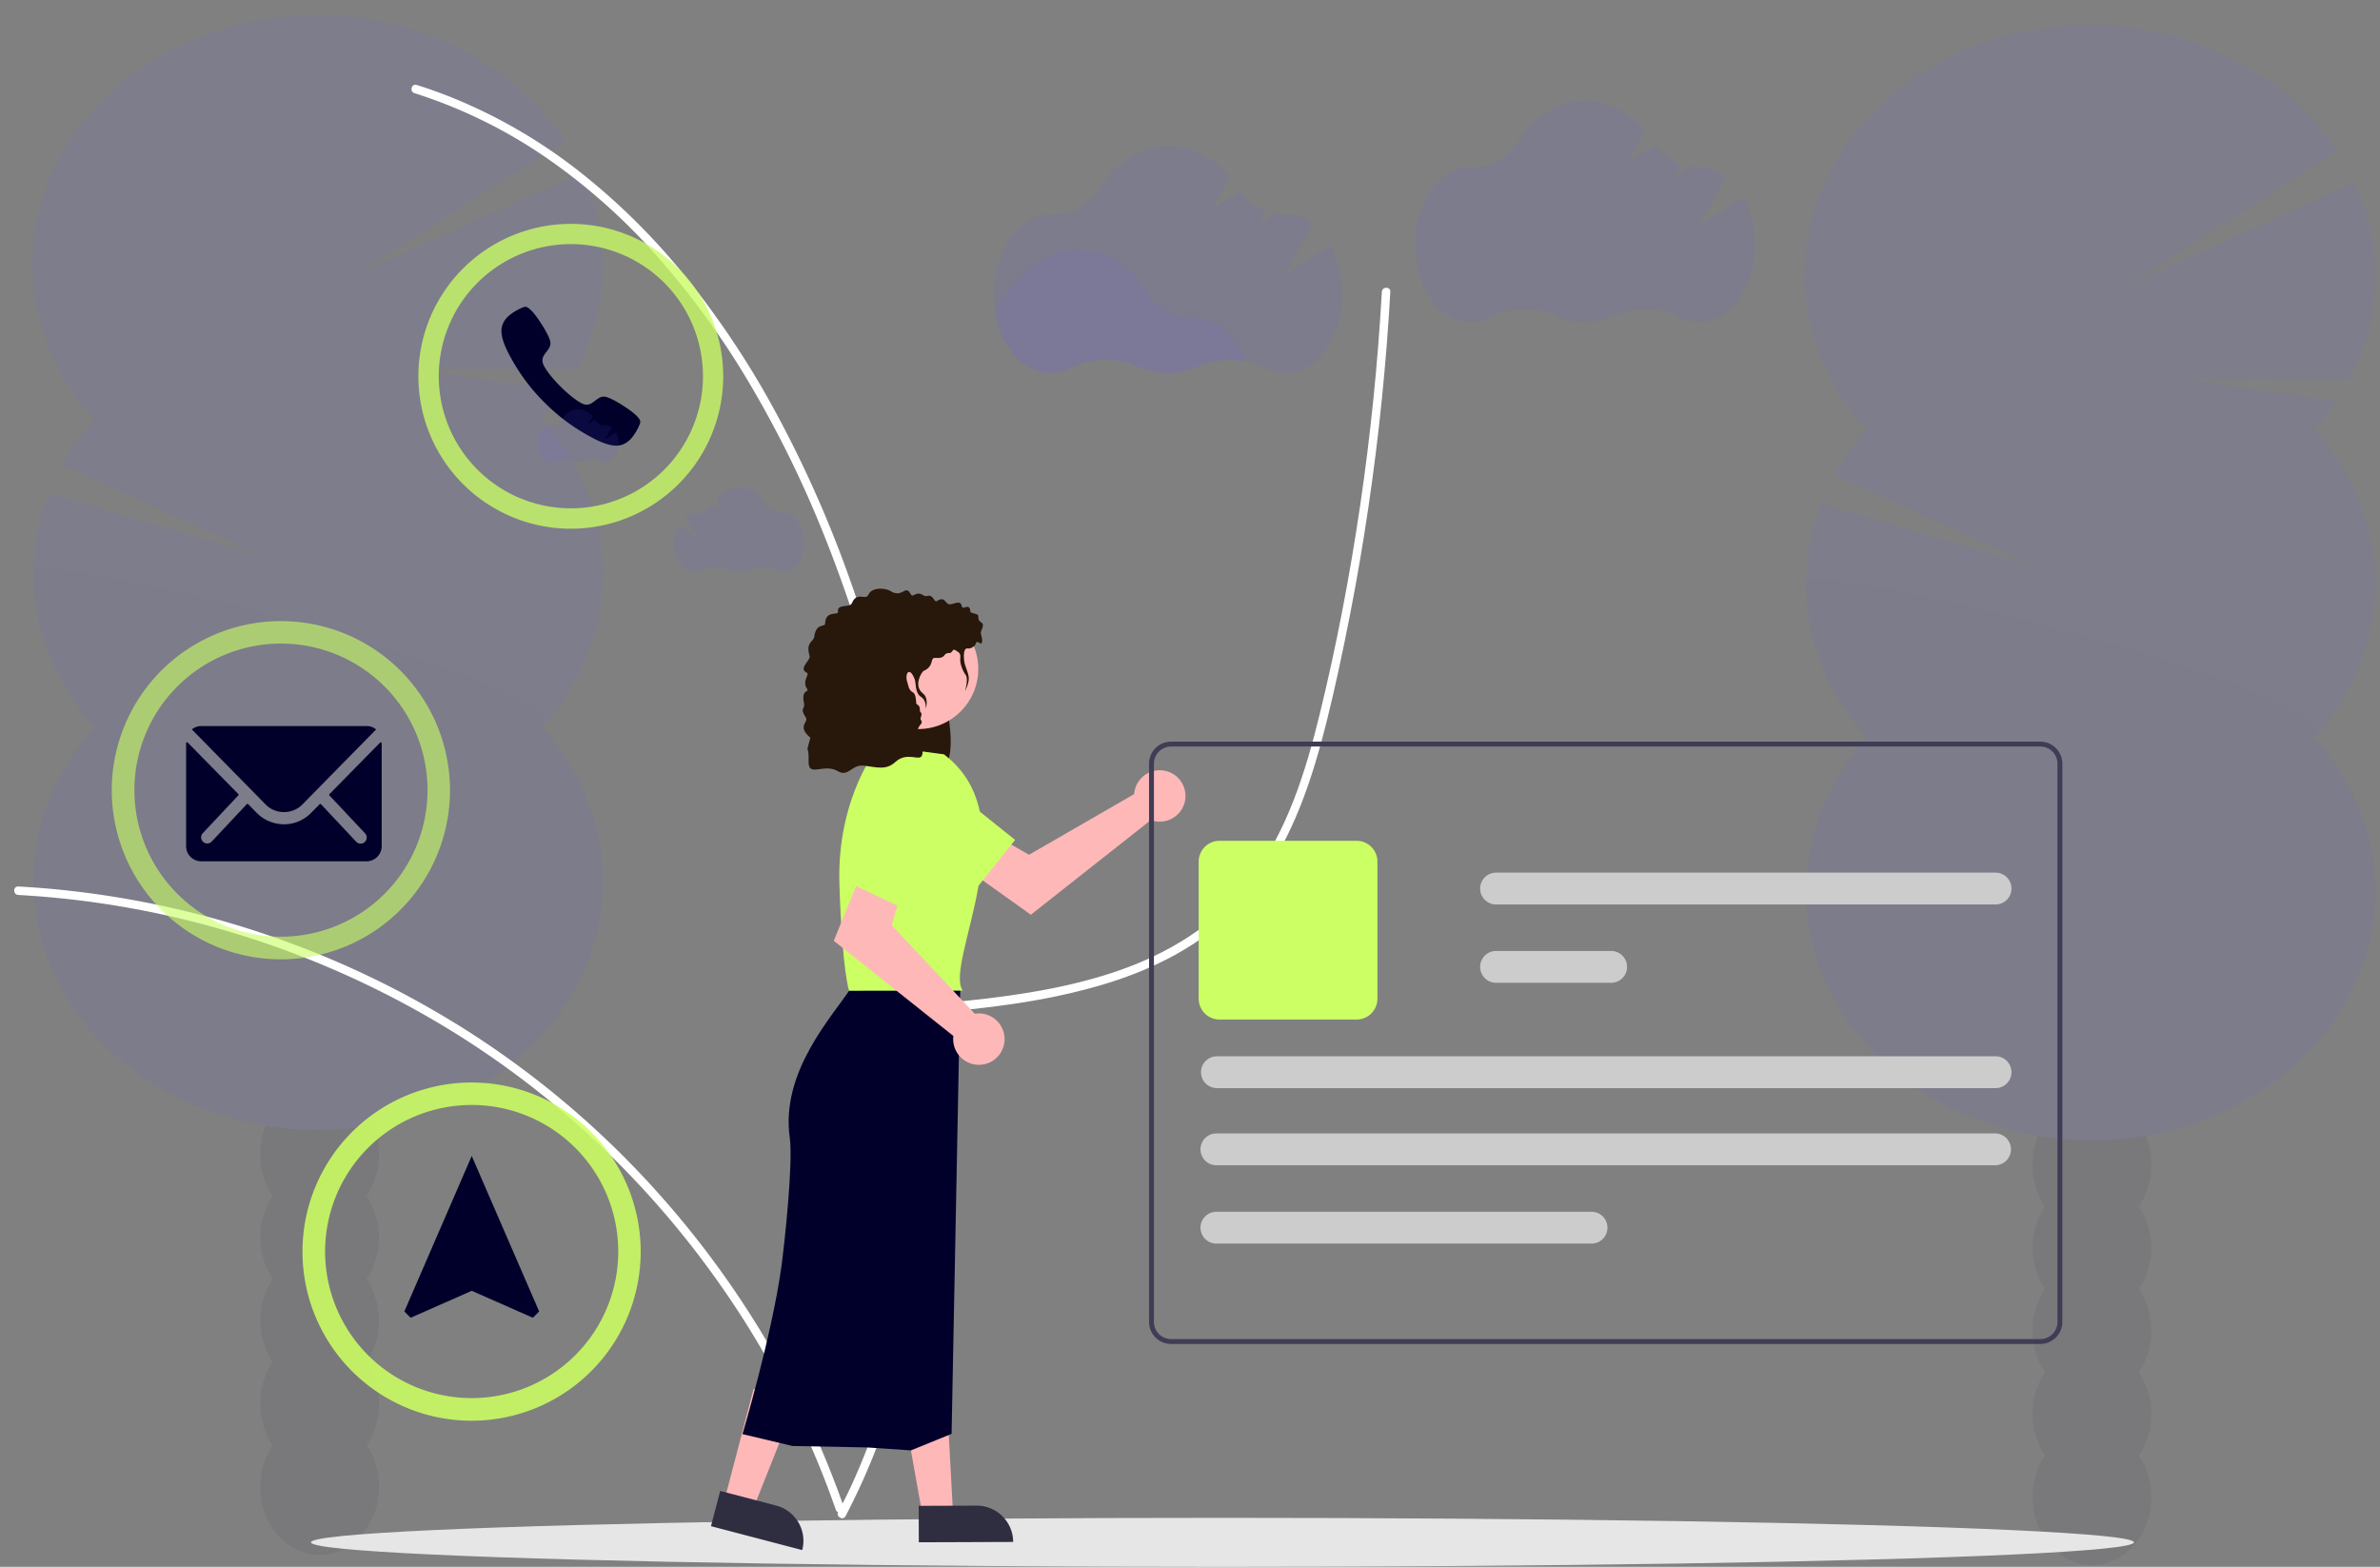 <?xml version="1.0" encoding="UTF-8" standalone="no"?>
<svg
   xmlns:dc="http://purl.org/dc/elements/1.1/"
   xmlns:cc="http://creativecommons.org/ns#"
   xmlns:rdf="http://www.w3.org/1999/02/22-rdf-syntax-ns#"
   xmlns:svg="http://www.w3.org/2000/svg"
   xmlns="http://www.w3.org/2000/svg"
   xmlns:sodipodi="http://sodipodi.sourceforge.net/DTD/sodipodi-0.dtd"
   xmlns:inkscape="http://www.inkscape.org/namespaces/inkscape"
   id="b944483d-564a-4430-a20f-83b53d0ebb22"
   data-name="Layer 1"
   width="972.004"
   height="639.896"
   viewBox="0 0 972.004 639.896"
   version="1.1"
   sodipodi:docname="contact_curly.svg"
   inkscape:version="0.92.4 (5da689c313, 2019-01-14)">
  <rect x="0" y="0" width="972.004" height="639.896" fill="#808080" stroke="none"/>
  <defs
     id="defs55">
    <clipPath
       clipPathUnits="userSpaceOnUse"
       id="clipPath5275">
      <rect
         style="opacity:1;fill:none;fill-opacity:1;stroke:none;stroke-width:1.3;stroke-linecap:round;stroke-linejoin:round;stroke-miterlimit:4;stroke-dasharray:none;stroke-opacity:1;paint-order:normal"
         id="rect5277"
         width="66.301"
         height="56.233"
         x="33.557"
         y="216.824" />
    </clipPath>
  </defs>
  <sodipodi:namedview
     pagecolor="#ffffff"
     bordercolor="#666666"
     borderopacity="1"
     objecttolerance="10"
     gridtolerance="10"
     guidetolerance="10"
     inkscape:pageopacity="0"
     inkscape:pageshadow="2"
     inkscape:window-width="1366"
     inkscape:window-height="705"
     id="namedview53"
     showgrid="false"
     inkscape:zoom="0.83763652"
     inkscape:cx="486.00211"
     inkscape:cy="319.94785"
     inkscape:window-x="-8"
     inkscape:window-y="-8"
     inkscape:window-maximized="1"
     inkscape:current-layer="b944483d-564a-4430-a20f-83b53d0ebb22"
     inkscape:snap-global="false" />
  <g
     transform="matrix(2.132,0,0,1.864,-1359.891,11.005)"
     id="g159-2"
     style="opacity:0.1">
    <ellipse
       cx="1038.58"
       cy="322.12"
       rx="11.38"
       ry="14.9"
       id="ellipse147-1"
       style="fill:#3f3d56" />
    <path
       d="m 1081.57,421 a 18,18 0 0 1 -2.38,-9.11 c 0,-8.23 5.1,-14.9 11.39,-14.9 6.29,0 11.38,6.67 11.38,14.9 a 18,18 0 0 1 -2.38,9.11 18.61,18.61 0 0 1 0,18.21 18.61,18.61 0 0 1 0,18.21 17.94,17.94 0 0 1 2.38,9.11 c 0,8.22 -5.1,14.9 -11.38,14.9 -6.28,0 -11.39,-6.68 -11.39,-14.9 a 17.94,17.94 0 0 1 2.38,-9.11 18.61,18.61 0 0 1 0,-18.21 18.61,18.61 0 0 1 0,-18.21 z"
       transform="translate(-52,-162.63)"
       id="path149-2"
       inkscape:connector-curvature="0"
       style="fill:#3f3d56" />
    <ellipse
       cx="1038.58"
       cy="231.07"
       rx="11.38"
       ry="14.9"
       id="ellipse151-2"
       style="fill:#3f3d56" />
    <ellipse
       cx="1038.58"
       cy="212.86"
       rx="11.38"
       ry="14.9"
       id="ellipse153-0"
       style="fill:#3f3d56" />
    <path
       d="m 1133.18,250.86 a 53.08,53.08 0 0 0 4.24,-6.24 l -29.9,-4.91 32.34,0.24 a 54.62,54.62 0 0 0 1,-43.2 l -43.39,22.51 40,-29.42 a 54.53,54.53 0 1 0 -90,61 54.54,54.54 0 0 0 -6.22,9.94 l 38.83,20.22 -41.39,-13.89 a 54.53,54.53 0 0 0 8.79,51.2 54.52,54.52 0 1 0 85.7,0 54.52,54.52 0 0 0 0,-67.42 z"
       transform="translate(-52,-162.63)"
       id="path155-9"
       inkscape:connector-curvature="0"
       style="fill:#6c63ff" />
    <path
       d="m 1035.81,284.57 a 54.27,54.27 0 0 0 11.67,33.71 54.52,54.52 0 1 0 85.7,0 c 7.31,-9.28 -97.37,-39.83 -97.37,-33.71 z"
       transform="translate(-52,-162.63)"
       id="path157-6"
       inkscape:connector-curvature="0"
       style="opacity:0.1" />
  </g>
  <g
     transform="matrix(2.132,0,0,1.864,-2083.707,6.829)"
     id="g159"
     style="opacity:0.1">
    <ellipse
       cx="1038.58"
       cy="322.12"
       rx="11.38"
       ry="14.9"
       id="ellipse147"
       style="fill:#3f3d56" />
    <path
       d="m 1081.57,421 a 18,18 0 0 1 -2.38,-9.11 c 0,-8.23 5.1,-14.9 11.39,-14.9 6.29,0 11.38,6.67 11.38,14.9 a 18,18 0 0 1 -2.38,9.11 18.61,18.61 0 0 1 0,18.21 18.61,18.61 0 0 1 0,18.21 17.94,17.94 0 0 1 2.38,9.11 c 0,8.22 -5.1,14.9 -11.38,14.9 -6.28,0 -11.39,-6.68 -11.39,-14.9 a 17.94,17.94 0 0 1 2.38,-9.11 18.61,18.61 0 0 1 0,-18.21 18.61,18.61 0 0 1 0,-18.21 z"
       transform="translate(-52,-162.63)"
       id="path149"
       inkscape:connector-curvature="0"
       style="fill:#3f3d56" />
    <ellipse
       cx="1038.58"
       cy="231.07"
       rx="11.38"
       ry="14.9"
       id="ellipse151"
       style="fill:#3f3d56" />
    <ellipse
       cx="1038.58"
       cy="212.86"
       rx="11.38"
       ry="14.9"
       id="ellipse153"
       style="fill:#3f3d56" />
    <path
       d="m 1133.18,250.86 a 53.08,53.08 0 0 0 4.24,-6.24 l -29.9,-4.91 32.34,0.24 a 54.62,54.62 0 0 0 1,-43.2 l -43.39,22.51 40,-29.42 a 54.53,54.53 0 1 0 -90,61 54.54,54.54 0 0 0 -6.22,9.94 l 38.83,20.22 -41.39,-13.89 a 54.53,54.53 0 0 0 8.79,51.2 54.52,54.52 0 1 0 85.7,0 54.52,54.52 0 0 0 0,-67.42 z"
       transform="translate(-52,-162.63)"
       id="path155"
       inkscape:connector-curvature="0"
       style="fill:#6c63ff" />
    <path
       d="m 1035.81,284.57 a 54.27,54.27 0 0 0 11.67,33.71 54.52,54.52 0 1 0 85.7,0 c 7.31,-9.28 -97.37,-39.83 -97.37,-33.71 z"
       transform="translate(-52,-162.63)"
       id="path157"
       inkscape:connector-curvature="0"
       style="opacity:0.1" />
  </g>
  <path
     d="m 379.716,413.801 c 23.575,-2.076 45.352,-4.502 68.196,-10.966 22.143,-6.266 43.451,-16.755 59.215,-33.882 16.955,-18.422 26.107,-42.345 32.564,-66.161 3.6,-13.278 6.559,-26.742 9.35,-40.21 q 4.543,-21.92 8.073,-44.033 7.027,-44.018 10.033,-88.554 0.363,-5.406 0.666,-10.816 c 0.125,-2.225 -3.335,-2.218 -3.46,0 q -2.47,43.9 -8.885,87.457 c -4.221,28.53 -9.621,56.937 -16.472,84.955 -5.804,23.736 -13.32,47.843 -28.206,67.603 -13.96,18.529 -34.122,30.638 -55.892,37.877 -22.153,7.367 -45.51,10.308 -68.659,12.495 -2.84,0.268 -3.681,0.524 -6.522,0.774 -2.201,0.194 -2.221,3.656 0,3.46 z"
     id="path4"
     inkscape:connector-curvature="0"
     style="fill:#ffffff" />
  <path
     d="m 7.491,365.508 a 375.005,375.005 0 0 1 87.701,15.454 379.01,379.01 0 0 1 81.676,35.552 369.763,369.763 0 0 1 68.78,51.786 378.862,378.862 0 0 1 53.727,64.062 375.101,375.101 0 0 1 38.446,74.533 q 1.827,4.811 3.52,9.67 c 0.729,2.089 4.073,1.19 3.336,-0.92 A 378.643,378.643 0 0 0 307.95,539.259 383.571,383.571 0 0 0 255.25,472.867 373.961,373.961 0 0 0 187.969,419.175 381.917,381.917 0 0 0 18.395,362.799 q -5.446,-0.456 -10.903,-0.751 c -2.225,-0.122 -2.218,3.339 0,3.46 z"
     id="path6"
     inkscape:connector-curvature="0"
     style="fill:#ffffff" />
  <path
     d="m 169.269,38.042 a 203.799,203.799 0 0 1 53.501,26.144 251.246,251.246 0 0 1 45.672,40.56 336.25,336.25 0 0 1 37.82,52.121 444.662,444.662 0 0 1 30.07,61.135 553.194,553.194 0 0 1 21.898,66.495 621.484,621.484 0 0 1 14.003,69.475 620.231,620.231 0 0 1 6.027,69.869 553.489,553.489 0 0 1 -1.979,67.025 426.913,426.913 0 0 1 -10.063,61.706 291.562,291.562 0 0 1 -18.155,53.357 q -2.697,5.841 -5.722,11.521 c -1.047,1.965 1.939,3.715 2.988,1.746 a 266.706,266.706 0 0 0 20.434,-51.429 398.287,398.287 0 0 0 12.186,-60.499 526.375,526.375 0 0 0 4.026,-66.889 613.744,613.744 0 0 0 -4.188,-70.288 633.107,633.107 0 0 0 -12.19,-70.232 573.113,573.113 0 0 0 -20.381,-68.399 475.91,475.91 0 0 0 -28.342,-62.945 364.897,364.897 0 0 0 -36.341,-54.851 A 270.583,270.583 0 0 0 236.136,69.666 214.685,214.685 0 0 0 184.071,39.634 q -6.846,-2.725 -13.882,-4.929 c -2.129,-0.67 -3.04,2.669 -0.92,3.336 z"
     id="path8"
     inkscape:connector-curvature="0"
     style="fill:#ffffff" />
  <ellipse
     cx="499.26"
     cy="629.896"
     rx="372.256"
     ry="10"
     id="ellipse10"
     style="fill:#e6e6e6;stroke-width:1.226" />
  <path
     d="m 463.443,322.673 a 10.526,10.526 0 0 0 -0.239,1.64 l -42.957,24.782 -10.441,-6.011 -11.131,14.572 22.337,15.921 49.008,-38.663 a 10.496,10.496 0 1 0 -6.576,-12.241 z"
     id="path12"
     inkscape:connector-curvature="0"
     style="fill:#ffb8b8" />
  <path
     d="m 365.61,337.877 33.824,24.107 15.128,-18.967 -32.88,-26.383 a 13.324,13.324 0 0 0 -19.189,2.659 v 0 a 13.324,13.324 0 0 0 3.117,18.584 z"
     id="path14"
     style="fill:#ccff63;fill-opacity:1"
     inkscape:connector-curvature="0" />
  <polygon
     points="437.506,561.213 425.519,606.957 437.379,610.064 455.009,565.8 "
     id="polygon16"
     style="fill:#ffb8b8"
     transform="translate(-129.73,5.988)" />
  <path
     d="m 327.635,633.057 -37.272,-9.766 3.773,-14.401 22.872,5.993 a 14.887,14.887 0 0 1 10.627,18.174 v 0 z"
     id="path18"
     inkscape:connector-curvature="0"
     style="fill:#2f2e41" />
  <polygon
     points="522.627,568.85 530.942,615.401 543.011,613.245 540.439,565.668 "
     id="polygon20"
     transform="translate(-153.73,5.988)"
     style="fill:#ffb8b8" />
  <path
     d="m 413.781,629.735 -38.53,0.137 -0.053,-14.887 23.644,-0.084 a 14.887,14.887 0 0 1 14.94,14.834 z"
     id="path22"
     inkscape:connector-curvature="0"
     style="fill:#2f2e41" />
  <path
     d="m 377.447,271.496 c 2.974,0.724 5.393,3.754 6.846,7.265 a 50.675,50.675 0 0 1 2.704,11.414 c 1.142,7.257 2.238,15.113 -0.123,21.834 -2.768,7.877 -10.142,12.003 -16.539,10.064 -6.397,-1.939 -11.484,-9.217 -13.223,-17.594 a 42.61,42.61 0 0 1 2.924,-25.084 c 1.817,-4.137 4.322,-7.954 7.65,-9.82 a 7.55,7.55 0 0 1 10.068,2.098"
     id="path24"
     style="fill:#28170b"
     inkscape:connector-curvature="0" />
  <path
     d="m 392.163,403.305 -3.532,182.274 -16.599,6.767 -17.899,-1.208 -30.448,-0.589 -20.453,-4.856 c 0,0 12.001,-40.285 15.878,-68.277 1.266,-9.144 4.873,-42.618 3.438,-52.705 -3.875,-27.235 17.68,-49.863 25.068,-61.346 z"
     id="path26"
     inkscape:connector-curvature="0"
     style="fill:#00002b"
     sodipodi:nodetypes="ccccccsscc" />
  <circle
     cx="374.975"
     cy="273.198"
     r="24.561"
     id="circle28"
     style="fill:#ffb8b8" />
  <path
     d="m 385.516,308.063 -26.542,-3.462 c 0,0 -17.31,20.772 -16.156,56.545 1.154,35.774 3.954,43.486 3.954,43.486 l 46.447,-0.061 c -8,-11 27.517,-69.865 -7.703,-96.508 z"
     id="path30"
     inkscape:connector-curvature="0"
     style="fill:#ccff63;fill-opacity:1"
     sodipodi:nodetypes="ccsccc" />
  <path
     d="m 399.774,413.883 a 10.526,10.526 0 0 0 -1.651,0.142 l -33.955,-36.146 3.462,-11.54 -16.733,-7.501 -10.386,25.388 48.852,38.859 a 10.496,10.496 0 1 0 10.412,-9.203 z"
     id="path32"
     inkscape:connector-curvature="0"
     style="fill:#ffb8b8" />
  <path
     d="m 362.584,322.126 -15.727,38.443 21.926,10.386 18.158,-38.045 a 13.324,13.324 0 0 0 -6.98,-18.071 v 0 a 13.324,13.324 0 0 0 -17.377,7.287 z"
     id="path34"
     style="fill:#ccff63;fill-opacity:1"
     inkscape:connector-curvature="0" />
  <path
     d="m 833.274,302.883 h -355 a 9.014,9.014 0 0 0 -9,9 v 228 a 9.014,9.014 0 0 0 9,9 h 355 a 9.014,9.014 0 0 0 9,-9 v -228 a 9.014,9.014 0 0 0 -9,-9 z m 7,237 a 7.008,7.008 0 0 1 -7,7 h -355 a 7.008,7.008 0 0 1 -7,-7 v -228 a 7.008,7.008 0 0 1 7,-7 h 355 a 7.008,7.008 0 0 1 7,7 z"
     id="path38"
     inkscape:connector-curvature="0"
     style="fill:#3f3d56" />
  <path
     d="m 554.049,416.379 h -56 a 8.51,8.51 0 0 1 -8.5,-8.5 v -56 a 8.51,8.51 0 0 1 8.5,-8.5 h 56 a 8.51,8.51 0 0 1 8.5,8.5 v 56 a 8.51,8.51 0 0 1 -8.5,8.5 z"
     id="path40"
     inkscape:connector-curvature="0"
     style="fill:#ccff63" />
  <path
     d="M 814.785,475.888 H 496.785 a 6.5,6.5 0 1 1 0,-13 h 318 a 6.5,6.5 0 0 1 0,13 z"
     id="path42"
     inkscape:connector-curvature="0"
     style="fill:#cccccc" />
  <path
     d="m 814.998,444.388 h -318 a 6.5,6.5 0 0 1 0,-13 h 318 a 6.5,6.5 0 0 1 0,13 z"
     id="path44"
     inkscape:connector-curvature="0"
     style="fill:#cccccc" />
  <path
     d="m 657.998,401.378 h -47 a 6.5,6.5 0 0 1 0,-13 h 47 a 6.5,6.5 0 0 1 0,13 z"
     id="path46"
     inkscape:connector-curvature="0"
     style="fill:#cccccc" />
  <path
     d="m 814.998,369.388 h -204 a 6.5,6.5 0 0 1 0,-13 h 204 a 6.5,6.5 0 0 1 0,13 z"
     id="path48"
     inkscape:connector-curvature="0"
     style="fill:#cccccc" />
  <path
     d="m 649.998,507.888 h -153.214 a 6.5,6.5 0 1 1 0,-13 h 153.214 a 6.5,6.5 0 1 1 0,13 z"
     id="path50"
     inkscape:connector-curvature="0"
     style="fill:#cccccc" />
  <path
     inkscape:connector-curvature="0"
     style="fill:#28170b"
     d="m 374.257,298.604 c 0.643,-0.414 0.83,-1.775 1.567,-2.53 1.565,-1.603 -0.271,-1.755 0.214,-3.045 0.92,-2.446 -0.429,-1.594 -0.362,-3.114 0.098,-2.231 -1.438,-1.988 -1.479,-2.741 -0.089,-1.644 -0.268,-3.884 -1.413,-4.44 -1.673,-0.813 -1.807,-2.848 -2.157,-3.849 -1.38,-3.947 0.923,-7.073 2.993,-1.286 0.477,1.334 0.08,5.413 2.422,6.924 2.679,1.729 1.915,5.18 2.049,4.849 0.233,-0.574 1.174,-4.336 -1.165,-6.168 -4.086,-3.2 -0.456,-8.883 0.287,-9.203 4.461,-1.921 2.517,-5.436 4.609,-5.302 5.098,0.325 2.819,-2.077 6.041,-2.005 1.24,0.028 0.999,-2.31 2.739,-0.89 0.87,0.71 1.851,0.718 1.559,3.147 -0.226,1.879 1.035,5.171 2.222,6.691 1.384,1.773 -0.697,7.819 -0.037,6.249 2.165,-5.144 1.338,-5.624 -0.244,-10.459 -0.522,-1.594 -1.033,-7.008 1.11,-6.601 1.447,0.275 3.15,-1.275 3.199,-1.676 0.289,-2.373 2.28,0.511 2.581,-0.613 0.353,-1.315 -0.005,-1.947 -0.395,-3.725 -0.266,-1.211 1.199,-2.644 0.74,-3.985 -0.317,-0.927 -1.891,-0.549 -1.805,-3.247 0.033,-1.038 -3.158,-1.116 -3.201,-1.689 -0.33,-4.3 -3.146,-0.164 -3.576,-2.493 -0.5,-2.707 -3.794,-0.24 -5.243,-0.622 -1.644,-0.433 -1.515,-3.444 -4.964,-1.27 -1.049,0.662 -1.361,-2.909 -3.853,-2.105 -1.729,0.558 -2.367,-2.124 -5.44,-0.378 -1.424,0.809 -1.402,-1.374 -2.557,-1.84 -1.597,-0.644 -2.772,2.37 -6.55,0.499 -2.163,-1.735 -8.106,-1.995 -9.435,1.117 -1.17,2.739 -4.711,-1.559 -6.838,3.612 -0.757,1.84 -6.165,0.074 -5.63,3.428 0.267,1.672 -5.139,-0.827 -5.277,4.892 -0.035,1.447 -3.696,-0.452 -4.422,5.324 -0.271,2.158 -3.655,2.136 -1.887,7.866 0.528,1.711 -4.801,5.113 -1.172,6.812 1.491,0.698 -2.245,3.216 0.222,6.746 0.805,1.152 -2.554,0.086 -1.363,5.607 0.631,2.927 -2.023,1.683 0.794,6.027 1.198,1.848 -3.81,3.435 1.816,8.173 -2.227,8.09 -0.53,1.392 -0.721,9.781 -0.15,6.562 6.241,0.522 11.896,3.853 4.486,2.643 5.56,-2.847 10.729,-2.228 5.169,0.619 8.951,2.012 12.801,-1.492 4.967,-4.519 9.991,0.04 10.917,-2.77 0.907,-2.751 -0.967,-3.967 -2.8,-4.69"
     id="path36-7"
     sodipodi:nodetypes="cssssssssssssssssssssssssssssssscsssssssssscccscsc" />
  <path
     inkscape:connector-curvature="0"
     style="fill:#00002b;fill-opacity:1;stroke-width:0.622"
     d="m 259.856,169.696 c -2.166,-2.166 -7.376,-5.434 -9.96,-6.654 -2.982,-1.432 -4.077,-1.407 -6.187,0.118 -1.755,1.245 -2.895,2.446 -4.911,2.004 -2.017,-0.442 -6.013,-3.455 -9.879,-7.308 -3.866,-3.853 -6.866,-7.825 -7.295,-9.873 -0.43,-2.048 0.753,-3.162 2.011,-4.918 1.519,-2.11 1.562,-3.206 0.118,-6.187 -1.245,-2.583 -4.476,-7.781 -6.661,-9.96 -2.185,-2.179 -2.658,-1.699 -3.853,-1.245 a 22.285,22.285 0 0 0 -3.529,1.867 c -2.166,1.45 -3.38,2.658 -4.233,4.476 -0.853,1.818 -1.818,5.191 3.144,14.025 a 78.24,78.24 0 0 0 13.757,18.345 v 0 0 a 78.358,78.358 0 0 0 18.407,13.782 c 8.827,4.98 12.207,3.99 14.025,3.144 1.818,-0.847 3.025,-2.048 4.469,-4.233 a 21.992,21.992 0 0 0 1.867,-3.529 c 0.411,-1.195 0.896,-1.681 -1.289,-3.853 z"
     id="path279" />
  <path
     inkscape:connector-curvature="0"
     style="opacity:0.878;fill:#cafd65;fill-opacity:0.89;stroke-width:0.622"
     d="m 233.146,91.431 a 62.248,62.248 0 1 0 62.217,62.217 62.248,62.248 0 0 0 -62.217,-62.217 z m 0,116.168 a 53.951,53.951 0 1 1 53.951,-53.951 53.951,53.951 0 0 1 -53.951,53.951 z"
     id="path281" />
  <path
     inkscape:connector-curvature="0"
     style="fill:#00002b;fill-opacity:1;stroke-width:0.691"
     d="m 155.217,303.297 -20.671,21.03 a 0.373,0.373 0 0 0 0,0.539 l 14.504,15.422 a 2.5,2.5 0 0 1 -1.761,4.261 2.514,2.514 0 0 1 -1.768,-0.732 l -14.428,-15.367 a 0.394,0.394 0 0 0 -0.553,0 l -3.515,3.55 a 15.45,15.45 0 0 1 -11.05,4.648 15.788,15.788 0 0 1 -11.244,-4.779 l -3.377,-3.453 a 0.394,0.394 0 0 0 -0.553,0 l -14.393,15.332 a 2.493,2.493 0 0 1 -3.529,0 2.486,2.486 0 0 1 0,-3.529 l 14.448,-15.388 a 0.414,0.414 0 0 0 0,-0.539 L 76.657,303.263 a 0.38,0.38 0 0 0 -0.649,0.269 V 345.613 a 6.161,6.161 0 0 0 6.14,6.14 h 67.593 a 6.161,6.161 0 0 0 6.14,-6.14 v -42.046 a 0.38,0.38 0 0 0 -0.663,-0.269 z"
     id="path285" />
  <path
     inkscape:connector-curvature="0"
     style="fill:#00002b;fill-opacity:1;stroke-width:0.691"
     d="m 115.954,331.655 a 10.456,10.456 0 0 0 7.542,-3.108 l 30.105,-30.644 a 6.009,6.009 0 0 0 -3.799,-1.381 H 82.161 a 5.967,5.967 0 0 0 -3.799,1.381 l 30.112,30.644 a 10.415,10.415 0 0 0 7.48,3.108 z"
     id="path287" />
  <path
     inkscape:connector-curvature="0"
     style="fill:#00002b;fill-opacity:1;stroke-width:0.691"
     d="m 192.655,472.108 -27.522,63.498 2.569,2.569 24.96,-11.009 24.96,11.009 2.569,-2.569 z"
     id="path293" />
  <path
     inkscape:connector-curvature="0"
     style="opacity:0.782;fill:#caff65;fill-opacity:0.78;stroke-width:0.691"
     d="m 114.746,253.665 a 69.064,69.064 0 1 0 69.03,69.03 69.064,69.064 0 0 0 -69.03,-69.03 z m 0,128.888 a 59.858,59.858 0 1 1 59.858,-59.858 59.858,59.858 0 0 1 -59.858,59.858 z"
     id="path281-2" />
  <path
     inkscape:connector-curvature="0"
     style="opacity:0.872;fill:#ccff63;fill-opacity:1;stroke-width:0.691"
     d="m 192.634,442.099 a 69.064,69.064 0 1 0 69.03,69.03 69.064,69.064 0 0 0 -69.03,-69.03 z m 0,128.888 a 59.858,59.858 0 1 1 59.858,-59.858 59.858,59.858 0 0 1 -59.858,59.858 z"
     id="path281-2-1" />
  <path
     inkscape:connector-curvature="0"
     style="opacity:0.1;fill:#6c63ff;stroke-width:1.827"
     d="m 711.93,80.628 -17.941,11.364 10.962,-19.804 a 17.722,17.722 0 0 0 -10.852,-3.855 h -0.292 a 20.736,20.736 0 0 1 -3.654,-0.274 l -6.175,3.855 2.613,-4.75 a 21.54,21.54 0 0 1 -10.651,-8.075 l -10.962,6.906 6.869,-12.497 c -6.358,-7.637 -14.945,-12.314 -24.372,-12.314 -11.327,0 -21.394,6.723 -27.916,17.21 a 20.846,20.846 0 0 1 -18.434,9.939 h -0.603 c -12.497,0 -22.618,14.159 -22.618,31.625 0,17.466 10.121,31.643 22.618,31.643 a 17.155,17.155 0 0 0 7.874,-1.973 32.63,32.63 0 0 1 27.405,-0.548 28.409,28.409 0 0 0 23.276,0 32.739,32.739 0 0 1 27.149,0.53 16.991,16.991 0 0 0 7.783,1.937 c 12.497,0 22.618,-14.177 22.618,-31.643 a 40.066,40.066 0 0 0 -4.695,-19.275 z"
     id="path213" />
  <path
     inkscape:connector-curvature="0"
     style="opacity:0.1;fill:#6c63ff;stroke-width:0.622"
     d="m 251.55,176.565 -4.276,2.714 2.596,-4.725 a 4.202,4.202 0 0 0 -2.583,-0.921 h -0.075 a 4.662,4.662 0 0 1 -0.884,-0.069 l -1.45,0.921 0.622,-1.133 a 5.167,5.167 0 0 1 -2.54,-1.923 l -2.596,1.643 1.643,-2.975 a 7.601,7.601 0 0 0 -5.814,-2.944 c -2.702,0 -5.104,1.606 -6.654,4.108 a 4.98,4.98 0 0 1 -4.401,2.372 h -0.143 c -2.982,0 -5.397,3.374 -5.397,7.544 0,4.171 2.415,7.544 5.397,7.544 a 4.046,4.046 0 0 0 1.867,-0.473 7.781,7.781 0 0 1 6.524,-0.124 6.91,6.91 0 0 0 2.795,0.622 6.847,6.847 0 0 0 2.758,-0.585 7.806,7.806 0 0 1 6.474,0.124 4.034,4.034 0 0 0 1.867,0.461 c 2.975,0 5.391,-3.38 5.391,-7.544 a 9.543,9.543 0 0 0 -1.12,-4.638 z"
     id="path217" />
  <path
     inkscape:connector-curvature="0"
     style="opacity:0.1;fill:#6c63ff"
     d="m 277.096,214.197 6.88,4.36 -4.18,-7.58 a 6.79,6.79 0 0 1 4.16,-1.49 h 0.11 a 8.52,8.52 0 0 0 1.43,-0.1 l 2.33,1.47 -1,-1.81 a 8.29,8.29 0 0 0 4.07,-3.09 l 4.17,2.64 -2.6,-4.79 a 12.2,12.2 0 0 1 9.34,-4.72 c 4.33,0 8.2,2.58 10.69,6.6 a 8,8 0 0 0 7.06,3.81 h 0.24 c 4.78,0 8.66,5.43 8.66,12.12 0,6.69 -3.88,12.12 -8.66,12.12 a 6.49,6.49 0 0 1 -3,-0.75 12.48,12.48 0 0 0 -10.49,-0.21 10.86,10.86 0 0 1 -4.48,1 11,11 0 0 1 -4.44,-0.94 12.52,12.52 0 0 0 -10.39,0.2 6.48,6.48 0 0 1 -3,0.74 c -4.79,0 -8.67,-5.42 -8.67,-12.12 a 15.44,15.44 0 0 1 1.77,-7.46 z"
     id="path221" />
  <path
     inkscape:connector-curvature="0"
     style="opacity:0.1;fill:#6c63ff;stroke-width:1.874"
     d="m 508.707,147.631 a 34.286,34.286 0 0 0 -19.86,2.173 29.321,29.321 0 0 1 -23.869,0 33.499,33.499 0 0 0 -28.103,0.543 17.312,17.312 0 0 1 -8.075,2.023 c -11.391,0 -20.853,-11.466 -22.82,-26.586 a 22.258,22.258 0 0 0 5.621,-6.127 c 6.67,-10.754 16.993,-17.668 28.609,-17.668 11.616,0 21.808,6.82 28.478,17.462 a 21.883,21.883 0 0 0 18.904,10.379 h 0.3 c 9.162,-0.094 17.012,7.176 20.815,17.799 z"
     id="path211" />
  <path
     inkscape:connector-curvature="0"
     style="opacity:0.1;fill:#6c63ff;stroke-width:1.874"
     d="m 543.386,100.137 -18.398,11.653 11.241,-20.309 a 18.173,18.173 0 0 0 -11.129,-3.953 h -0.3 a 21.265,21.265 0 0 1 -3.747,-0.281 l -6.333,3.953 2.679,-4.871 a 22.089,22.089 0 0 1 -10.923,-8.281 l -11.241,7.082 7.045,-12.815 c -6.52,-7.831 -15.326,-12.628 -24.993,-12.628 -11.616,0 -21.939,6.895 -28.628,17.649 a 21.377,21.377 0 0 1 -18.904,10.192 h -0.618 c -12.815,0 -23.195,14.52 -23.195,32.431 0,17.911 10.379,32.45 23.195,32.45 a 17.593,17.593 0 0 0 8.075,-2.023 33.462,33.462 0 0 1 28.103,-0.562 29.134,29.134 0 0 0 23.869,0 33.574,33.574 0 0 1 27.841,0.543 17.424,17.424 0 0 0 7.981,1.986 c 12.815,0 23.195,-14.539 23.195,-32.45 a 41.087,41.087 0 0 0 -4.815,-19.766 z"
     id="path213-9" />
</svg>
